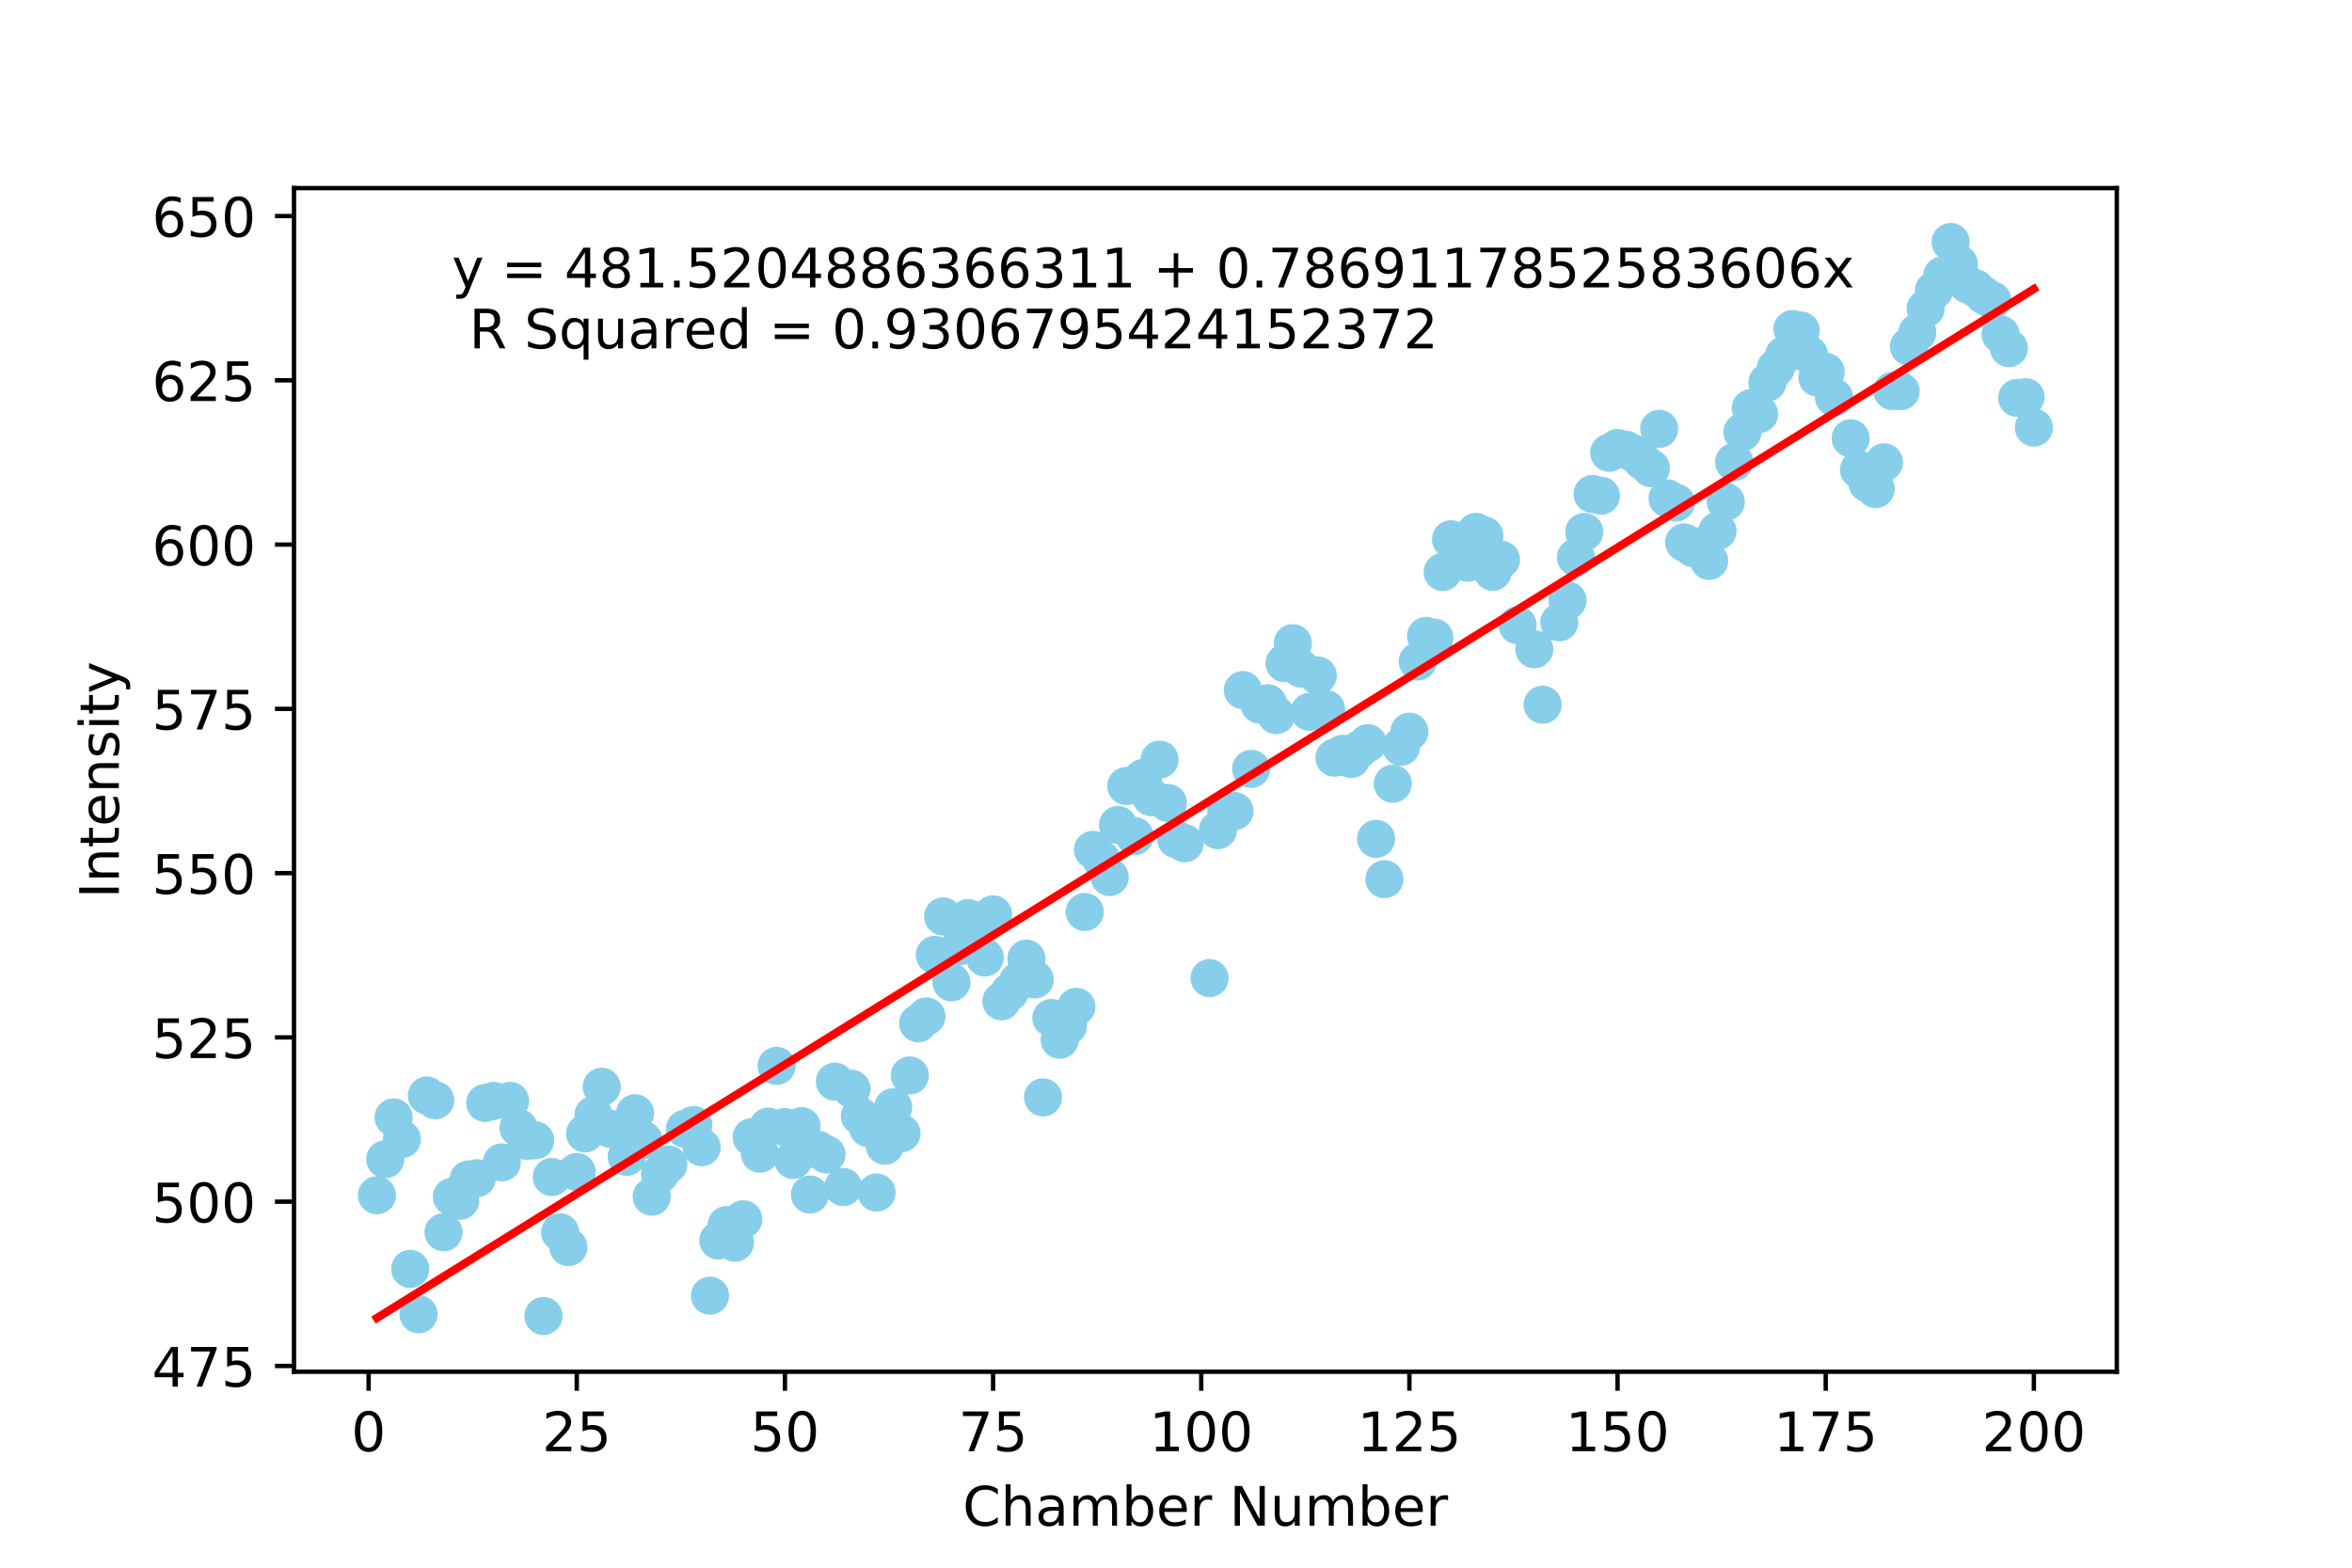 <?xml version="1.0" encoding="utf-8" standalone="no"?>
<!DOCTYPE svg PUBLIC "-//W3C//DTD SVG 1.1//EN"
  "http://www.w3.org/Graphics/SVG/1.1/DTD/svg11.dtd">
<!-- Created with matplotlib (http://matplotlib.org/) -->
<svg height="288pt" version="1.1" viewBox="0 0 432 288" width="432pt" xmlns="http://www.w3.org/2000/svg" xmlns:xlink="http://www.w3.org/1999/xlink">
 <defs>
  <style type="text/css">
*{stroke-linecap:butt;stroke-linejoin:round;}
  </style>
 </defs>
 <g id="figure_1">
  <g id="patch_1">
   <path d="M 0 288 
L 432 288 
L 432 0 
L 0 0 
z
" style="fill:#ffffff;"/>
  </g>
  <g id="axes_1">
   <g id="patch_2">
    <path d="M 54 252 
L 388.8 252 
L 388.8 34.56 
L 54 34.56 
z
" style="fill:#ffffff;"/>
   </g>
   <g id="PathCollection_1">
    <defs>
     <path d="M 0 3 
C 0.796 3 1.559 2.684 2.121 2.121 
C 2.684 1.559 3 0.796 3 0 
C 3 -0.796 2.684 -1.559 2.121 -2.121 
C 1.559 -2.684 0.796 -3 0 -3 
C -0.796 -3 -1.559 -2.684 -2.121 -2.121 
C -2.684 -1.559 -3 -0.796 -3 0 
C -3 0.796 -2.684 1.559 -2.121 2.121 
C -1.559 2.684 -0.796 3 0 3 
z
" id="mcd69a110d3" style="stroke:#87ceeb;"/>
    </defs>
    <g clip-path="url(#p483c1e2513)">
     <use style="fill:#87ceeb;stroke:#87ceeb;" x="69.232" xlink:href="#mcd69a110d3" y="219.582"/>
     <use style="fill:#87ceeb;stroke:#87ceeb;" x="70.761" xlink:href="#mcd69a110d3" y="212.965"/>
     <use style="fill:#87ceeb;stroke:#87ceeb;" x="72.291" xlink:href="#mcd69a110d3" y="205.29"/>
     <use style="fill:#87ceeb;stroke:#87ceeb;" x="73.82" xlink:href="#mcd69a110d3" y="209.269"/>
     <use style="fill:#87ceeb;stroke:#87ceeb;" x="75.349" xlink:href="#mcd69a110d3" y="233.114"/>
     <use style="fill:#87ceeb;stroke:#87ceeb;" x="76.879" xlink:href="#mcd69a110d3" y="241.444"/>
     <use style="fill:#87ceeb;stroke:#87ceeb;" x="78.408" xlink:href="#mcd69a110d3" y="201.252"/>
     <use style="fill:#87ceeb;stroke:#87ceeb;" x="79.937" xlink:href="#mcd69a110d3" y="202.131"/>
     <use style="fill:#87ceeb;stroke:#87ceeb;" x="81.467" xlink:href="#mcd69a110d3" y="226.378"/>
     <use style="fill:#87ceeb;stroke:#87ceeb;" x="82.996" xlink:href="#mcd69a110d3" y="219.865"/>
     <use style="fill:#87ceeb;stroke:#87ceeb;" x="84.525" xlink:href="#mcd69a110d3" y="220.58"/>
     <use style="fill:#87ceeb;stroke:#87ceeb;" x="86.054" xlink:href="#mcd69a110d3" y="216.691"/>
     <use style="fill:#87ceeb;stroke:#87ceeb;" x="87.584" xlink:href="#mcd69a110d3" y="216.452"/>
     <use style="fill:#87ceeb;stroke:#87ceeb;" x="89.113" xlink:href="#mcd69a110d3" y="202.623"/>
     <use style="fill:#87ceeb;stroke:#87ceeb;" x="90.642" xlink:href="#mcd69a110d3" y="202.25"/>
     <use style="fill:#87ceeb;stroke:#87ceeb;" x="92.172" xlink:href="#mcd69a110d3" y="213.546"/>
     <use style="fill:#87ceeb;stroke:#87ceeb;" x="93.701" xlink:href="#mcd69a110d3" y="202.25"/>
     <use style="fill:#87ceeb;stroke:#87ceeb;" x="95.23" xlink:href="#mcd69a110d3" y="207.183"/>
     <use style="fill:#87ceeb;stroke:#87ceeb;" x="96.76" xlink:href="#mcd69a110d3" y="209.597"/>
     <use style="fill:#87ceeb;stroke:#87ceeb;" x="98.289" xlink:href="#mcd69a110d3" y="209.493"/>
     <use style="fill:#87ceeb;stroke:#87ceeb;" x="99.818" xlink:href="#mcd69a110d3" y="241.757"/>
     <use style="fill:#87ceeb;stroke:#87ceeb;" x="101.348" xlink:href="#mcd69a110d3" y="216.229"/>
     <use style="fill:#87ceeb;stroke:#87ceeb;" x="102.877" xlink:href="#mcd69a110d3" y="226.393"/>
     <use style="fill:#87ceeb;stroke:#87ceeb;" x="104.406" xlink:href="#mcd69a110d3" y="229.105"/>
     <use style="fill:#87ceeb;stroke:#87ceeb;" x="105.936" xlink:href="#mcd69a110d3" y="215.305"/>
     <use style="fill:#87ceeb;stroke:#87ceeb;" x="107.465" xlink:href="#mcd69a110d3" y="208.226"/>
     <use style="fill:#87ceeb;stroke:#87ceeb;" x="108.994" xlink:href="#mcd69a110d3" y="204.843"/>
     <use style="fill:#87ceeb;stroke:#87ceeb;" x="110.524" xlink:href="#mcd69a110d3" y="199.657"/>
     <use style="fill:#87ceeb;stroke:#87ceeb;" x="112.053" xlink:href="#mcd69a110d3" y="207.362"/>
     <use style="fill:#87ceeb;stroke:#87ceeb;" x="113.582" xlink:href="#mcd69a110d3" y="207.466"/>
     <use style="fill:#87ceeb;stroke:#87ceeb;" x="115.112" xlink:href="#mcd69a110d3" y="212.518"/>
     <use style="fill:#87ceeb;stroke:#87ceeb;" x="116.641" xlink:href="#mcd69a110d3" y="204.515"/>
     <use style="fill:#87ceeb;stroke:#87ceeb;" x="118.17" xlink:href="#mcd69a110d3" y="209.433"/>
     <use style="fill:#87ceeb;stroke:#87ceeb;" x="119.7" xlink:href="#mcd69a110d3" y="219.835"/>
     <use style="fill:#87ceeb;stroke:#87ceeb;" x="121.229" xlink:href="#mcd69a110d3" y="215.648"/>
     <use style="fill:#87ceeb;stroke:#87ceeb;" x="122.758" xlink:href="#mcd69a110d3" y="213.934"/>
     <use style="fill:#87ceeb;stroke:#87ceeb;" x="125.817" xlink:href="#mcd69a110d3" y="207.362"/>
     <use style="fill:#87ceeb;stroke:#87ceeb;" x="127.346" xlink:href="#mcd69a110d3" y="206.676"/>
     <use style="fill:#87ceeb;stroke:#87ceeb;" x="128.876" xlink:href="#mcd69a110d3" y="210.76"/>
     <use style="fill:#87ceeb;stroke:#87ceeb;" x="130.405" xlink:href="#mcd69a110d3" y="238.032"/>
     <use style="fill:#87ceeb;stroke:#87ceeb;" x="131.934" xlink:href="#mcd69a110d3" y="227.883"/>
     <use style="fill:#87ceeb;stroke:#87ceeb;" x="133.464" xlink:href="#mcd69a110d3" y="225.051"/>
     <use style="fill:#87ceeb;stroke:#87ceeb;" x="134.993" xlink:href="#mcd69a110d3" y="228.3"/>
     <use style="fill:#87ceeb;stroke:#87ceeb;" x="136.522" xlink:href="#mcd69a110d3" y="223.993"/>
     <use style="fill:#87ceeb;stroke:#87ceeb;" x="138.052" xlink:href="#mcd69a110d3" y="208.912"/>
     <use style="fill:#87ceeb;stroke:#87ceeb;" x="139.581" xlink:href="#mcd69a110d3" y="211.952"/>
     <use style="fill:#87ceeb;stroke:#87ceeb;" x="141.11" xlink:href="#mcd69a110d3" y="206.974"/>
     <use style="fill:#87ceeb;stroke:#87ceeb;" x="142.64" xlink:href="#mcd69a110d3" y="195.812"/>
     <use style="fill:#87ceeb;stroke:#87ceeb;" x="144.169" xlink:href="#mcd69a110d3" y="207.049"/>
     <use style="fill:#87ceeb;stroke:#87ceeb;" x="145.698" xlink:href="#mcd69a110d3" y="213.114"/>
     <use style="fill:#87ceeb;stroke:#87ceeb;" x="147.228" xlink:href="#mcd69a110d3" y="206.885"/>
     <use style="fill:#87ceeb;stroke:#87ceeb;" x="148.757" xlink:href="#mcd69a110d3" y="219.448"/>
     <use style="fill:#87ceeb;stroke:#87ceeb;" x="150.286" xlink:href="#mcd69a110d3" y="211.236"/>
     <use style="fill:#87ceeb;stroke:#87ceeb;" x="151.816" xlink:href="#mcd69a110d3" y="212.086"/>
     <use style="fill:#87ceeb;stroke:#87ceeb;" x="153.345" xlink:href="#mcd69a110d3" y="198.703"/>
     <use style="fill:#87ceeb;stroke:#87ceeb;" x="154.874" xlink:href="#mcd69a110d3" y="218.077"/>
     <use style="fill:#87ceeb;stroke:#87ceeb;" x="156.404" xlink:href="#mcd69a110d3" y="200.03"/>
     <use style="fill:#87ceeb;stroke:#87ceeb;" x="157.933" xlink:href="#mcd69a110d3" y="205.022"/>
     <use style="fill:#87ceeb;stroke:#87ceeb;" x="159.462" xlink:href="#mcd69a110d3" y="207.243"/>
     <use style="fill:#87ceeb;stroke:#87ceeb;" x="160.992" xlink:href="#mcd69a110d3" y="219.075"/>
     <use style="fill:#87ceeb;stroke:#87ceeb;" x="162.521" xlink:href="#mcd69a110d3" y="210.491"/>
     <use style="fill:#87ceeb;stroke:#87ceeb;" x="164.05" xlink:href="#mcd69a110d3" y="203.413"/>
     <use style="fill:#87ceeb;stroke:#87ceeb;" x="165.58" xlink:href="#mcd69a110d3" y="208.196"/>
     <use style="fill:#87ceeb;stroke:#87ceeb;" x="167.109" xlink:href="#mcd69a110d3" y="197.571"/>
     <use style="fill:#87ceeb;stroke:#87ceeb;" x="168.638" xlink:href="#mcd69a110d3" y="187.988"/>
     <use style="fill:#87ceeb;stroke:#87ceeb;" x="170.168" xlink:href="#mcd69a110d3" y="186.722"/>
     <use style="fill:#87ceeb;stroke:#87ceeb;" x="171.697" xlink:href="#mcd69a110d3" y="175.425"/>
     <use style="fill:#87ceeb;stroke:#87ceeb;" x="173.226" xlink:href="#mcd69a110d3" y="168.361"/>
     <use style="fill:#87ceeb;stroke:#87ceeb;" x="174.756" xlink:href="#mcd69a110d3" y="180.462"/>
     <use style="fill:#87ceeb;stroke:#87ceeb;" x="176.285" xlink:href="#mcd69a110d3" y="173.846"/>
     <use style="fill:#87ceeb;stroke:#87ceeb;" x="177.814" xlink:href="#mcd69a110d3" y="168.659"/>
     <use style="fill:#87ceeb;stroke:#87ceeb;" x="179.343" xlink:href="#mcd69a110d3" y="169.092"/>
     <use style="fill:#87ceeb;stroke:#87ceeb;" x="180.873" xlink:href="#mcd69a110d3" y="175.902"/>
     <use style="fill:#87ceeb;stroke:#87ceeb;" x="182.402" xlink:href="#mcd69a110d3" y="167.974"/>
     <use style="fill:#87ceeb;stroke:#87ceeb;" x="183.931" xlink:href="#mcd69a110d3" y="183.95"/>
     <use style="fill:#87ceeb;stroke:#87ceeb;" x="185.461" xlink:href="#mcd69a110d3" y="182.251"/>
     <use style="fill:#87ceeb;stroke:#87ceeb;" x="186.99" xlink:href="#mcd69a110d3" y="180.284"/>
     <use style="fill:#87ceeb;stroke:#87ceeb;" x="188.519" xlink:href="#mcd69a110d3" y="176.126"/>
     <use style="fill:#87ceeb;stroke:#87ceeb;" x="190.049" xlink:href="#mcd69a110d3" y="179.941"/>
     <use style="fill:#87ceeb;stroke:#87ceeb;" x="191.578" xlink:href="#mcd69a110d3" y="201.594"/>
     <use style="fill:#87ceeb;stroke:#87ceeb;" x="193.107" xlink:href="#mcd69a110d3" y="187.02"/>
     <use style="fill:#87ceeb;stroke:#87ceeb;" x="194.637" xlink:href="#mcd69a110d3" y="191.013"/>
     <use style="fill:#87ceeb;stroke:#87ceeb;" x="196.166" xlink:href="#mcd69a110d3" y="188.42"/>
     <use style="fill:#87ceeb;stroke:#87ceeb;" x="197.695" xlink:href="#mcd69a110d3" y="184.963"/>
     <use style="fill:#87ceeb;stroke:#87ceeb;" x="199.225" xlink:href="#mcd69a110d3" y="167.542"/>
     <use style="fill:#87ceeb;stroke:#87ceeb;" x="200.754" xlink:href="#mcd69a110d3" y="156.126"/>
     <use style="fill:#87ceeb;stroke:#87ceeb;" x="202.283" xlink:href="#mcd69a110d3" y="157.915"/>
     <use style="fill:#87ceeb;stroke:#87ceeb;" x="203.813" xlink:href="#mcd69a110d3" y="161.119"/>
     <use style="fill:#87ceeb;stroke:#87ceeb;" x="205.342" xlink:href="#mcd69a110d3" y="151.566"/>
     <use style="fill:#87ceeb;stroke:#87ceeb;" x="206.871" xlink:href="#mcd69a110d3" y="144.398"/>
     <use style="fill:#87ceeb;stroke:#87ceeb;" x="208.401" xlink:href="#mcd69a110d3" y="153.608"/>
     <use style="fill:#87ceeb;stroke:#87ceeb;" x="209.93" xlink:href="#mcd69a110d3" y="142.937"/>
     <use style="fill:#87ceeb;stroke:#87ceeb;" x="211.459" xlink:href="#mcd69a110d3" y="146.454"/>
     <use style="fill:#87ceeb;stroke:#87ceeb;" x="212.989" xlink:href="#mcd69a110d3" y="139.554"/>
     <use style="fill:#87ceeb;stroke:#87ceeb;" x="214.518" xlink:href="#mcd69a110d3" y="147.512"/>
     <use style="fill:#87ceeb;stroke:#87ceeb;" x="216.047" xlink:href="#mcd69a110d3" y="154.182"/>
     <use style="fill:#87ceeb;stroke:#87ceeb;" x="217.577" xlink:href="#mcd69a110d3" y="154.919"/>
     <use style="fill:#87ceeb;stroke:#87ceeb;" x="222.165" xlink:href="#mcd69a110d3" y="179.687"/>
     <use style="fill:#87ceeb;stroke:#87ceeb;" x="223.694" xlink:href="#mcd69a110d3" y="152.505"/>
     <use style="fill:#87ceeb;stroke:#87ceeb;" x="225.223" xlink:href="#mcd69a110d3" y="149.121"/>
     <use style="fill:#87ceeb;stroke:#87ceeb;" x="226.753" xlink:href="#mcd69a110d3" y="149.003"/>
     <use style="fill:#87ceeb;stroke:#87ceeb;" x="228.282" xlink:href="#mcd69a110d3" y="126.768"/>
     <use style="fill:#87ceeb;stroke:#87ceeb;" x="229.811" xlink:href="#mcd69a110d3" y="141.253"/>
     <use style="fill:#87ceeb;stroke:#87ceeb;" x="231.341" xlink:href="#mcd69a110d3" y="129.436"/>
     <use style="fill:#87ceeb;stroke:#87ceeb;" x="232.87" xlink:href="#mcd69a110d3" y="129.197"/>
     <use style="fill:#87ceeb;stroke:#87ceeb;" x="234.399" xlink:href="#mcd69a110d3" y="131.373"/>
     <use style="fill:#87ceeb;stroke:#87ceeb;" x="235.929" xlink:href="#mcd69a110d3" y="121.835"/>
     <use style="fill:#87ceeb;stroke:#87ceeb;" x="237.458" xlink:href="#mcd69a110d3" y="118.154"/>
     <use style="fill:#87ceeb;stroke:#87ceeb;" x="238.987" xlink:href="#mcd69a110d3" y="122.849"/>
     <use style="fill:#87ceeb;stroke:#87ceeb;" x="240.517" xlink:href="#mcd69a110d3" y="130.777"/>
     <use style="fill:#87ceeb;stroke:#87ceeb;" x="242.046" xlink:href="#mcd69a110d3" y="124.1"/>
     <use style="fill:#87ceeb;stroke:#87ceeb;" x="243.575" xlink:href="#mcd69a110d3" y="130.285"/>
     <use style="fill:#87ceeb;stroke:#87ceeb;" x="245.105" xlink:href="#mcd69a110d3" y="139.197"/>
     <use style="fill:#87ceeb;stroke:#87ceeb;" x="246.634" xlink:href="#mcd69a110d3" y="138.481"/>
     <use style="fill:#87ceeb;stroke:#87ceeb;" x="248.163" xlink:href="#mcd69a110d3" y="139.45"/>
     <use style="fill:#87ceeb;stroke:#87ceeb;" x="249.693" xlink:href="#mcd69a110d3" y="137.662"/>
     <use style="fill:#87ceeb;stroke:#87ceeb;" x="251.222" xlink:href="#mcd69a110d3" y="136.529"/>
     <use style="fill:#87ceeb;stroke:#87ceeb;" x="252.751" xlink:href="#mcd69a110d3" y="154.099"/>
     <use style="fill:#87ceeb;stroke:#87ceeb;" x="254.281" xlink:href="#mcd69a110d3" y="161.513"/>
     <use style="fill:#87ceeb;stroke:#87ceeb;" x="255.81" xlink:href="#mcd69a110d3" y="143.981"/>
     <use style="fill:#87ceeb;stroke:#87ceeb;" x="257.339" xlink:href="#mcd69a110d3" y="137.17"/>
     <use style="fill:#87ceeb;stroke:#87ceeb;" x="258.869" xlink:href="#mcd69a110d3" y="134.413"/>
     <use style="fill:#87ceeb;stroke:#87ceeb;" x="260.398" xlink:href="#mcd69a110d3" y="121.522"/>
     <use style="fill:#87ceeb;stroke:#87ceeb;" x="261.927" xlink:href="#mcd69a110d3" y="116.843"/>
     <use style="fill:#87ceeb;stroke:#87ceeb;" x="263.457" xlink:href="#mcd69a110d3" y="117.156"/>
     <use style="fill:#87ceeb;stroke:#87ceeb;" x="264.986" xlink:href="#mcd69a110d3" y="105.084"/>
     <use style="fill:#87ceeb;stroke:#87ceeb;" x="266.515" xlink:href="#mcd69a110d3" y="99.064"/>
     <use style="fill:#87ceeb;stroke:#87ceeb;" x="268.044" xlink:href="#mcd69a110d3" y="100.241"/>
     <use style="fill:#87ceeb;stroke:#87ceeb;" x="269.574" xlink:href="#mcd69a110d3" y="103.371"/>
     <use style="fill:#87ceeb;stroke:#87ceeb;" x="271.103" xlink:href="#mcd69a110d3" y="97.708"/>
     <use style="fill:#87ceeb;stroke:#87ceeb;" x="272.632" xlink:href="#mcd69a110d3" y="98.378"/>
     <use style="fill:#87ceeb;stroke:#87ceeb;" x="274.162" xlink:href="#mcd69a110d3" y="105.055"/>
     <use style="fill:#87ceeb;stroke:#87ceeb;" x="275.691" xlink:href="#mcd69a110d3" y="102.804"/>
     <use style="fill:#87ceeb;stroke:#87ceeb;" x="278.75" xlink:href="#mcd69a110d3" y="114.846"/>
     <use style="fill:#87ceeb;stroke:#87ceeb;" x="281.808" xlink:href="#mcd69a110d3" y="119.272"/>
     <use style="fill:#87ceeb;stroke:#87ceeb;" x="283.338" xlink:href="#mcd69a110d3" y="129.465"/>
     <use style="fill:#87ceeb;stroke:#87ceeb;" x="286.396" xlink:href="#mcd69a110d3" y="114.324"/>
     <use style="fill:#87ceeb;stroke:#87ceeb;" x="287.926" xlink:href="#mcd69a110d3" y="110.3"/>
     <use style="fill:#87ceeb;stroke:#87ceeb;" x="289.455" xlink:href="#mcd69a110d3" y="102.387"/>
     <use style="fill:#87ceeb;stroke:#87ceeb;" x="290.984" xlink:href="#mcd69a110d3" y="97.723"/>
     <use style="fill:#87ceeb;stroke:#87ceeb;" x="292.514" xlink:href="#mcd69a110d3" y="90.748"/>
     <use style="fill:#87ceeb;stroke:#87ceeb;" x="294.043" xlink:href="#mcd69a110d3" y="91.061"/>
     <use style="fill:#87ceeb;stroke:#87ceeb;" x="295.572" xlink:href="#mcd69a110d3" y="83.178"/>
     <use style="fill:#87ceeb;stroke:#87ceeb;" x="297.102" xlink:href="#mcd69a110d3" y="82.298"/>
     <use style="fill:#87ceeb;stroke:#87ceeb;" x="298.631" xlink:href="#mcd69a110d3" y="82.611"/>
     <use style="fill:#87ceeb;stroke:#87ceeb;" x="300.16" xlink:href="#mcd69a110d3" y="83.371"/>
     <use style="fill:#87ceeb;stroke:#87ceeb;" x="301.69" xlink:href="#mcd69a110d3" y="84.712"/>
     <use style="fill:#87ceeb;stroke:#87ceeb;" x="303.219" xlink:href="#mcd69a110d3" y="85.994"/>
     <use style="fill:#87ceeb;stroke:#87ceeb;" x="304.748" xlink:href="#mcd69a110d3" y="78.781"/>
     <use style="fill:#87ceeb;stroke:#87ceeb;" x="306.278" xlink:href="#mcd69a110d3" y="91.553"/>
     <use style="fill:#87ceeb;stroke:#87ceeb;" x="307.807" xlink:href="#mcd69a110d3" y="92.313"/>
     <use style="fill:#87ceeb;stroke:#87ceeb;" x="309.336" xlink:href="#mcd69a110d3" y="99.645"/>
     <use style="fill:#87ceeb;stroke:#87ceeb;" x="310.866" xlink:href="#mcd69a110d3" y="100.643"/>
     <use style="fill:#87ceeb;stroke:#87ceeb;" x="312.395" xlink:href="#mcd69a110d3" y="100.316"/>
     <use style="fill:#87ceeb;stroke:#87ceeb;" x="313.924" xlink:href="#mcd69a110d3" y="103.043"/>
     <use style="fill:#87ceeb;stroke:#87ceeb;" x="315.454" xlink:href="#mcd69a110d3" y="97.559"/>
     <use style="fill:#87ceeb;stroke:#87ceeb;" x="316.983" xlink:href="#mcd69a110d3" y="92.194"/>
     <use style="fill:#87ceeb;stroke:#87ceeb;" x="318.512" xlink:href="#mcd69a110d3" y="84.876"/>
     <use style="fill:#87ceeb;stroke:#87ceeb;" x="320.042" xlink:href="#mcd69a110d3" y="79.377"/>
     <use style="fill:#87ceeb;stroke:#87ceeb;" x="321.571" xlink:href="#mcd69a110d3" y="74.996"/>
     <use style="fill:#87ceeb;stroke:#87ceeb;" x="323.1" xlink:href="#mcd69a110d3" y="76.069"/>
     <use style="fill:#87ceeb;stroke:#87ceeb;" x="324.63" xlink:href="#mcd69a110d3" y="70.257"/>
     <use style="fill:#87ceeb;stroke:#87ceeb;" x="326.159" xlink:href="#mcd69a110d3" y="67.619"/>
     <use style="fill:#87ceeb;stroke:#87ceeb;" x="327.688" xlink:href="#mcd69a110d3" y="65.25"/>
     <use style="fill:#87ceeb;stroke:#87ceeb;" x="329.218" xlink:href="#mcd69a110d3" y="60.451"/>
     <use style="fill:#87ceeb;stroke:#87ceeb;" x="330.747" xlink:href="#mcd69a110d3" y="60.719"/>
     <use style="fill:#87ceeb;stroke:#87ceeb;" x="332.276" xlink:href="#mcd69a110d3" y="65.16"/>
     <use style="fill:#87ceeb;stroke:#87ceeb;" x="333.806" xlink:href="#mcd69a110d3" y="69.363"/>
     <use style="fill:#87ceeb;stroke:#87ceeb;" x="335.335" xlink:href="#mcd69a110d3" y="68.305"/>
     <use style="fill:#87ceeb;stroke:#87ceeb;" x="336.864" xlink:href="#mcd69a110d3" y="73.014"/>
     <use style="fill:#87ceeb;stroke:#87ceeb;" x="339.923" xlink:href="#mcd69a110d3" y="80.525"/>
     <use style="fill:#87ceeb;stroke:#87ceeb;" x="341.452" xlink:href="#mcd69a110d3" y="86.292"/>
     <use style="fill:#87ceeb;stroke:#87ceeb;" x="342.982" xlink:href="#mcd69a110d3" y="88.736"/>
     <use style="fill:#87ceeb;stroke:#87ceeb;" x="344.511" xlink:href="#mcd69a110d3" y="89.854"/>
     <use style="fill:#87ceeb;stroke:#87ceeb;" x="346.04" xlink:href="#mcd69a110d3" y="84.936"/>
     <use style="fill:#87ceeb;stroke:#87ceeb;" x="347.57" xlink:href="#mcd69a110d3" y="71.822"/>
     <use style="fill:#87ceeb;stroke:#87ceeb;" x="349.099" xlink:href="#mcd69a110d3" y="71.866"/>
     <use style="fill:#87ceeb;stroke:#87ceeb;" x="350.628" xlink:href="#mcd69a110d3" y="63.655"/>
     <use style="fill:#87ceeb;stroke:#87ceeb;" x="352.158" xlink:href="#mcd69a110d3" y="61.107"/>
     <use style="fill:#87ceeb;stroke:#87ceeb;" x="353.687" xlink:href="#mcd69a110d3" y="56.695"/>
     <use style="fill:#87ceeb;stroke:#87ceeb;" x="355.216" xlink:href="#mcd69a110d3" y="53.357"/>
     <use style="fill:#87ceeb;stroke:#87ceeb;" x="356.746" xlink:href="#mcd69a110d3" y="50.615"/>
     <use style="fill:#87ceeb;stroke:#87ceeb;" x="358.275" xlink:href="#mcd69a110d3" y="44.46"/>
     <use style="fill:#87ceeb;stroke:#87ceeb;" x="359.804" xlink:href="#mcd69a110d3" y="48.514"/>
     <use style="fill:#87ceeb;stroke:#87ceeb;" x="361.333" xlink:href="#mcd69a110d3" y="52.195"/>
     <use style="fill:#87ceeb;stroke:#87ceeb;" x="362.863" xlink:href="#mcd69a110d3" y="52.985"/>
     <use style="fill:#87ceeb;stroke:#87ceeb;" x="364.392" xlink:href="#mcd69a110d3" y="54.251"/>
     <use style="fill:#87ceeb;stroke:#87ceeb;" x="365.921" xlink:href="#mcd69a110d3" y="55.175"/>
     <use style="fill:#87ceeb;stroke:#87ceeb;" x="367.451" xlink:href="#mcd69a110d3" y="61.42"/>
     <use style="fill:#87ceeb;stroke:#87ceeb;" x="368.98" xlink:href="#mcd69a110d3" y="63.953"/>
     <use style="fill:#87ceeb;stroke:#87ceeb;" x="370.509" xlink:href="#mcd69a110d3" y="73.103"/>
     <use style="fill:#87ceeb;stroke:#87ceeb;" x="372.039" xlink:href="#mcd69a110d3" y="72.969"/>
     <use style="fill:#87ceeb;stroke:#87ceeb;" x="373.568" xlink:href="#mcd69a110d3" y="78.543"/>
    </g>
   </g>
   <g id="matplotlib.axis_1">
    <g id="xtick_1">
     <g id="line2d_1">
      <defs>
       <path d="M 0 0 
L 0 3.5 
" id="m1286e71710" style="stroke:#000000;stroke-width:0.8;"/>
      </defs>
      <g>
       <use style="stroke:#000000;stroke-width:0.8;" x="67.703" xlink:href="#m1286e71710" y="252"/>
      </g>
     </g>
     <g id="text_1">
      <!-- 0 -->
      <defs>
       <path d="M 31.781 66.406 
Q 24.172 66.406 20.328 58.906 
Q 16.5 51.422 16.5 36.375 
Q 16.5 21.391 20.328 13.891 
Q 24.172 6.391 31.781 6.391 
Q 39.453 6.391 43.281 13.891 
Q 47.125 21.391 47.125 36.375 
Q 47.125 51.422 43.281 58.906 
Q 39.453 66.406 31.781 66.406 
z
M 31.781 74.219 
Q 44.047 74.219 50.516 64.516 
Q 56.984 54.828 56.984 36.375 
Q 56.984 17.969 50.516 8.266 
Q 44.047 -1.422 31.781 -1.422 
Q 19.531 -1.422 13.062 8.266 
Q 6.594 17.969 6.594 36.375 
Q 6.594 54.828 13.062 64.516 
Q 19.531 74.219 31.781 74.219 
z
" id="DejaVuSans-30"/>
      </defs>
      <g transform="translate(64.521 266.598)scale(0.1 -0.1)">
       <use xlink:href="#DejaVuSans-30"/>
      </g>
     </g>
    </g>
    <g id="xtick_2">
     <g id="line2d_2">
      <g>
       <use style="stroke:#000000;stroke-width:0.8;" x="105.936" xlink:href="#m1286e71710" y="252"/>
      </g>
     </g>
     <g id="text_2">
      <!-- 25 -->
      <defs>
       <path d="M 19.188 8.297 
L 53.609 8.297 
L 53.609 0 
L 7.328 0 
L 7.328 8.297 
Q 12.938 14.109 22.625 23.891 
Q 32.328 33.688 34.812 36.531 
Q 39.547 41.844 41.422 45.531 
Q 43.312 49.219 43.312 52.781 
Q 43.312 58.594 39.234 62.25 
Q 35.156 65.922 28.609 65.922 
Q 23.969 65.922 18.812 64.312 
Q 13.672 62.703 7.812 59.422 
L 7.812 69.391 
Q 13.766 71.781 18.938 73 
Q 24.125 74.219 28.422 74.219 
Q 39.75 74.219 46.484 68.547 
Q 53.219 62.891 53.219 53.422 
Q 53.219 48.922 51.531 44.891 
Q 49.859 40.875 45.406 35.406 
Q 44.188 33.984 37.641 27.219 
Q 31.109 20.453 19.188 8.297 
z
" id="DejaVuSans-32"/>
       <path d="M 10.797 72.906 
L 49.516 72.906 
L 49.516 64.594 
L 19.828 64.594 
L 19.828 46.734 
Q 21.969 47.469 24.109 47.828 
Q 26.266 48.188 28.422 48.188 
Q 40.625 48.188 47.75 41.5 
Q 54.891 34.812 54.891 23.391 
Q 54.891 11.625 47.562 5.094 
Q 40.234 -1.422 26.906 -1.422 
Q 22.312 -1.422 17.547 -0.641 
Q 12.797 0.141 7.719 1.703 
L 7.719 11.625 
Q 12.109 9.234 16.797 8.062 
Q 21.484 6.891 26.703 6.891 
Q 35.156 6.891 40.078 11.328 
Q 45.016 15.766 45.016 23.391 
Q 45.016 31 40.078 35.438 
Q 35.156 39.891 26.703 39.891 
Q 22.75 39.891 18.812 39.016 
Q 14.891 38.141 10.797 36.281 
z
" id="DejaVuSans-35"/>
      </defs>
      <g transform="translate(99.573 266.598)scale(0.1 -0.1)">
       <use xlink:href="#DejaVuSans-32"/>
       <use x="63.623" xlink:href="#DejaVuSans-35"/>
      </g>
     </g>
    </g>
    <g id="xtick_3">
     <g id="line2d_3">
      <g>
       <use style="stroke:#000000;stroke-width:0.8;" x="144.169" xlink:href="#m1286e71710" y="252"/>
      </g>
     </g>
     <g id="text_3">
      <!-- 50 -->
      <g transform="translate(137.806 266.598)scale(0.1 -0.1)">
       <use xlink:href="#DejaVuSans-35"/>
       <use x="63.623" xlink:href="#DejaVuSans-30"/>
      </g>
     </g>
    </g>
    <g id="xtick_4">
     <g id="line2d_4">
      <g>
       <use style="stroke:#000000;stroke-width:0.8;" x="182.402" xlink:href="#m1286e71710" y="252"/>
      </g>
     </g>
     <g id="text_4">
      <!-- 75 -->
      <defs>
       <path d="M 8.203 72.906 
L 55.078 72.906 
L 55.078 68.703 
L 28.609 0 
L 18.312 0 
L 43.219 64.594 
L 8.203 64.594 
z
" id="DejaVuSans-37"/>
      </defs>
      <g transform="translate(176.04 266.598)scale(0.1 -0.1)">
       <use xlink:href="#DejaVuSans-37"/>
       <use x="63.623" xlink:href="#DejaVuSans-35"/>
      </g>
     </g>
    </g>
    <g id="xtick_5">
     <g id="line2d_5">
      <g>
       <use style="stroke:#000000;stroke-width:0.8;" x="220.635" xlink:href="#m1286e71710" y="252"/>
      </g>
     </g>
     <g id="text_5">
      <!-- 100 -->
      <defs>
       <path d="M 12.406 8.297 
L 28.516 8.297 
L 28.516 63.922 
L 10.984 60.406 
L 10.984 69.391 
L 28.422 72.906 
L 38.281 72.906 
L 38.281 8.297 
L 54.391 8.297 
L 54.391 0 
L 12.406 0 
z
" id="DejaVuSans-31"/>
      </defs>
      <g transform="translate(211.092 266.598)scale(0.1 -0.1)">
       <use xlink:href="#DejaVuSans-31"/>
       <use x="63.623" xlink:href="#DejaVuSans-30"/>
       <use x="127.246" xlink:href="#DejaVuSans-30"/>
      </g>
     </g>
    </g>
    <g id="xtick_6">
     <g id="line2d_6">
      <g>
       <use style="stroke:#000000;stroke-width:0.8;" x="258.869" xlink:href="#m1286e71710" y="252"/>
      </g>
     </g>
     <g id="text_6">
      <!-- 125 -->
      <g transform="translate(249.325 266.598)scale(0.1 -0.1)">
       <use xlink:href="#DejaVuSans-31"/>
       <use x="63.623" xlink:href="#DejaVuSans-32"/>
       <use x="127.246" xlink:href="#DejaVuSans-35"/>
      </g>
     </g>
    </g>
    <g id="xtick_7">
     <g id="line2d_7">
      <g>
       <use style="stroke:#000000;stroke-width:0.8;" x="297.102" xlink:href="#m1286e71710" y="252"/>
      </g>
     </g>
     <g id="text_7">
      <!-- 150 -->
      <g transform="translate(287.558 266.598)scale(0.1 -0.1)">
       <use xlink:href="#DejaVuSans-31"/>
       <use x="63.623" xlink:href="#DejaVuSans-35"/>
       <use x="127.246" xlink:href="#DejaVuSans-30"/>
      </g>
     </g>
    </g>
    <g id="xtick_8">
     <g id="line2d_8">
      <g>
       <use style="stroke:#000000;stroke-width:0.8;" x="335.335" xlink:href="#m1286e71710" y="252"/>
      </g>
     </g>
     <g id="text_8">
      <!-- 175 -->
      <g transform="translate(325.791 266.598)scale(0.1 -0.1)">
       <use xlink:href="#DejaVuSans-31"/>
       <use x="63.623" xlink:href="#DejaVuSans-37"/>
       <use x="127.246" xlink:href="#DejaVuSans-35"/>
      </g>
     </g>
    </g>
    <g id="xtick_9">
     <g id="line2d_9">
      <g>
       <use style="stroke:#000000;stroke-width:0.8;" x="373.568" xlink:href="#m1286e71710" y="252"/>
      </g>
     </g>
     <g id="text_9">
      <!-- 200 -->
      <g transform="translate(364.024 266.598)scale(0.1 -0.1)">
       <use xlink:href="#DejaVuSans-32"/>
       <use x="63.623" xlink:href="#DejaVuSans-30"/>
       <use x="127.246" xlink:href="#DejaVuSans-30"/>
      </g>
     </g>
    </g>
    <g id="text_10">
     <!-- Chamber Number -->
     <defs>
      <path d="M 64.406 67.281 
L 64.406 56.891 
Q 59.422 61.531 53.781 63.812 
Q 48.141 66.109 41.797 66.109 
Q 29.297 66.109 22.656 58.469 
Q 16.016 50.828 16.016 36.375 
Q 16.016 21.969 22.656 14.328 
Q 29.297 6.688 41.797 6.688 
Q 48.141 6.688 53.781 8.984 
Q 59.422 11.281 64.406 15.922 
L 64.406 5.609 
Q 59.234 2.094 53.438 0.328 
Q 47.656 -1.422 41.219 -1.422 
Q 24.656 -1.422 15.125 8.703 
Q 5.609 18.844 5.609 36.375 
Q 5.609 53.953 15.125 64.078 
Q 24.656 74.219 41.219 74.219 
Q 47.75 74.219 53.531 72.484 
Q 59.328 70.75 64.406 67.281 
z
" id="DejaVuSans-43"/>
      <path d="M 54.891 33.016 
L 54.891 0 
L 45.906 0 
L 45.906 32.719 
Q 45.906 40.484 42.875 44.328 
Q 39.844 48.188 33.797 48.188 
Q 26.516 48.188 22.312 43.547 
Q 18.109 38.922 18.109 30.906 
L 18.109 0 
L 9.078 0 
L 9.078 75.984 
L 18.109 75.984 
L 18.109 46.188 
Q 21.344 51.125 25.703 53.562 
Q 30.078 56 35.797 56 
Q 45.219 56 50.047 50.172 
Q 54.891 44.344 54.891 33.016 
z
" id="DejaVuSans-68"/>
      <path d="M 34.281 27.484 
Q 23.391 27.484 19.188 25 
Q 14.984 22.516 14.984 16.5 
Q 14.984 11.719 18.141 8.906 
Q 21.297 6.109 26.703 6.109 
Q 34.188 6.109 38.703 11.406 
Q 43.219 16.703 43.219 25.484 
L 43.219 27.484 
z
M 52.203 31.203 
L 52.203 0 
L 43.219 0 
L 43.219 8.297 
Q 40.141 3.328 35.547 0.953 
Q 30.953 -1.422 24.312 -1.422 
Q 15.922 -1.422 10.953 3.297 
Q 6 8.016 6 15.922 
Q 6 25.141 12.172 29.828 
Q 18.359 34.516 30.609 34.516 
L 43.219 34.516 
L 43.219 35.406 
Q 43.219 41.609 39.141 45 
Q 35.062 48.391 27.688 48.391 
Q 23 48.391 18.547 47.266 
Q 14.109 46.141 10.016 43.891 
L 10.016 52.203 
Q 14.938 54.109 19.578 55.047 
Q 24.219 56 28.609 56 
Q 40.484 56 46.344 49.844 
Q 52.203 43.703 52.203 31.203 
z
" id="DejaVuSans-61"/>
      <path d="M 52 44.188 
Q 55.375 50.25 60.062 53.125 
Q 64.75 56 71.094 56 
Q 79.641 56 84.281 50.016 
Q 88.922 44.047 88.922 33.016 
L 88.922 0 
L 79.891 0 
L 79.891 32.719 
Q 79.891 40.578 77.094 44.375 
Q 74.312 48.188 68.609 48.188 
Q 61.625 48.188 57.562 43.547 
Q 53.516 38.922 53.516 30.906 
L 53.516 0 
L 44.484 0 
L 44.484 32.719 
Q 44.484 40.625 41.703 44.406 
Q 38.922 48.188 33.109 48.188 
Q 26.219 48.188 22.156 43.531 
Q 18.109 38.875 18.109 30.906 
L 18.109 0 
L 9.078 0 
L 9.078 54.688 
L 18.109 54.688 
L 18.109 46.188 
Q 21.188 51.219 25.484 53.609 
Q 29.781 56 35.688 56 
Q 41.656 56 45.828 52.969 
Q 50 49.953 52 44.188 
z
" id="DejaVuSans-6d"/>
      <path d="M 48.688 27.297 
Q 48.688 37.203 44.609 42.844 
Q 40.531 48.484 33.406 48.484 
Q 26.266 48.484 22.188 42.844 
Q 18.109 37.203 18.109 27.297 
Q 18.109 17.391 22.188 11.75 
Q 26.266 6.109 33.406 6.109 
Q 40.531 6.109 44.609 11.75 
Q 48.688 17.391 48.688 27.297 
z
M 18.109 46.391 
Q 20.953 51.266 25.266 53.625 
Q 29.594 56 35.594 56 
Q 45.562 56 51.781 48.094 
Q 58.016 40.188 58.016 27.297 
Q 58.016 14.406 51.781 6.484 
Q 45.562 -1.422 35.594 -1.422 
Q 29.594 -1.422 25.266 0.953 
Q 20.953 3.328 18.109 8.203 
L 18.109 0 
L 9.078 0 
L 9.078 75.984 
L 18.109 75.984 
z
" id="DejaVuSans-62"/>
      <path d="M 56.203 29.594 
L 56.203 25.203 
L 14.891 25.203 
Q 15.484 15.922 20.484 11.062 
Q 25.484 6.203 34.422 6.203 
Q 39.594 6.203 44.453 7.469 
Q 49.312 8.734 54.109 11.281 
L 54.109 2.781 
Q 49.266 0.734 44.188 -0.344 
Q 39.109 -1.422 33.891 -1.422 
Q 20.797 -1.422 13.156 6.188 
Q 5.516 13.812 5.516 26.812 
Q 5.516 40.234 12.766 48.109 
Q 20.016 56 32.328 56 
Q 43.359 56 49.781 48.891 
Q 56.203 41.797 56.203 29.594 
z
M 47.219 32.234 
Q 47.125 39.594 43.094 43.984 
Q 39.062 48.391 32.422 48.391 
Q 24.906 48.391 20.391 44.141 
Q 15.875 39.891 15.188 32.172 
z
" id="DejaVuSans-65"/>
      <path d="M 41.109 46.297 
Q 39.594 47.172 37.812 47.578 
Q 36.031 48 33.891 48 
Q 26.266 48 22.188 43.047 
Q 18.109 38.094 18.109 28.812 
L 18.109 0 
L 9.078 0 
L 9.078 54.688 
L 18.109 54.688 
L 18.109 46.188 
Q 20.953 51.172 25.484 53.578 
Q 30.031 56 36.531 56 
Q 37.453 56 38.578 55.875 
Q 39.703 55.766 41.062 55.516 
z
" id="DejaVuSans-72"/>
      <path id="DejaVuSans-20"/>
      <path d="M 9.812 72.906 
L 23.094 72.906 
L 55.422 11.922 
L 55.422 72.906 
L 64.984 72.906 
L 64.984 0 
L 51.703 0 
L 19.391 60.984 
L 19.391 0 
L 9.812 0 
z
" id="DejaVuSans-4e"/>
      <path d="M 8.5 21.578 
L 8.5 54.688 
L 17.484 54.688 
L 17.484 21.922 
Q 17.484 14.156 20.5 10.266 
Q 23.531 6.391 29.594 6.391 
Q 36.859 6.391 41.078 11.031 
Q 45.312 15.672 45.312 23.688 
L 45.312 54.688 
L 54.297 54.688 
L 54.297 0 
L 45.312 0 
L 45.312 8.406 
Q 42.047 3.422 37.719 1 
Q 33.406 -1.422 27.688 -1.422 
Q 18.266 -1.422 13.375 4.438 
Q 8.5 10.297 8.5 21.578 
z
M 31.109 56 
z
" id="DejaVuSans-75"/>
     </defs>
     <g transform="translate(176.824 280.277)scale(0.1 -0.1)">
      <use xlink:href="#DejaVuSans-43"/>
      <use x="69.824" xlink:href="#DejaVuSans-68"/>
      <use x="133.203" xlink:href="#DejaVuSans-61"/>
      <use x="194.482" xlink:href="#DejaVuSans-6d"/>
      <use x="291.895" xlink:href="#DejaVuSans-62"/>
      <use x="355.371" xlink:href="#DejaVuSans-65"/>
      <use x="416.895" xlink:href="#DejaVuSans-72"/>
      <use x="458.008" xlink:href="#DejaVuSans-20"/>
      <use x="489.795" xlink:href="#DejaVuSans-4e"/>
      <use x="564.6" xlink:href="#DejaVuSans-75"/>
      <use x="627.979" xlink:href="#DejaVuSans-6d"/>
      <use x="725.391" xlink:href="#DejaVuSans-62"/>
      <use x="788.867" xlink:href="#DejaVuSans-65"/>
      <use x="850.391" xlink:href="#DejaVuSans-72"/>
     </g>
    </g>
   </g>
   <g id="matplotlib.axis_2">
    <g id="ytick_1">
     <g id="line2d_10">
      <defs>
       <path d="M 0 0 
L -3.5 0 
" id="m4ca14f5750" style="stroke:#000000;stroke-width:0.8;"/>
      </defs>
      <g>
       <use style="stroke:#000000;stroke-width:0.8;" x="54" xlink:href="#m4ca14f5750" y="250.937"/>
      </g>
     </g>
     <g id="text_11">
      <!-- 475 -->
      <defs>
       <path d="M 37.797 64.312 
L 12.891 25.391 
L 37.797 25.391 
z
M 35.203 72.906 
L 47.609 72.906 
L 47.609 25.391 
L 58.016 25.391 
L 58.016 17.188 
L 47.609 17.188 
L 47.609 0 
L 37.797 0 
L 37.797 17.188 
L 4.891 17.188 
L 4.891 26.703 
z
" id="DejaVuSans-34"/>
      </defs>
      <g transform="translate(27.913 254.736)scale(0.1 -0.1)">
       <use xlink:href="#DejaVuSans-34"/>
       <use x="63.623" xlink:href="#DejaVuSans-37"/>
       <use x="127.246" xlink:href="#DejaVuSans-35"/>
      </g>
     </g>
    </g>
    <g id="ytick_2">
     <g id="line2d_11">
      <g>
       <use style="stroke:#000000;stroke-width:0.8;" x="54" xlink:href="#m4ca14f5750" y="220.759"/>
      </g>
     </g>
     <g id="text_12">
      <!-- 500 -->
      <g transform="translate(27.913 224.559)scale(0.1 -0.1)">
       <use xlink:href="#DejaVuSans-35"/>
       <use x="63.623" xlink:href="#DejaVuSans-30"/>
       <use x="127.246" xlink:href="#DejaVuSans-30"/>
      </g>
     </g>
    </g>
    <g id="ytick_3">
     <g id="line2d_12">
      <g>
       <use style="stroke:#000000;stroke-width:0.8;" x="54" xlink:href="#m4ca14f5750" y="190.581"/>
      </g>
     </g>
     <g id="text_13">
      <!-- 525 -->
      <g transform="translate(27.913 194.381)scale(0.1 -0.1)">
       <use xlink:href="#DejaVuSans-35"/>
       <use x="63.623" xlink:href="#DejaVuSans-32"/>
       <use x="127.246" xlink:href="#DejaVuSans-35"/>
      </g>
     </g>
    </g>
    <g id="ytick_4">
     <g id="line2d_13">
      <g>
       <use style="stroke:#000000;stroke-width:0.8;" x="54" xlink:href="#m4ca14f5750" y="160.403"/>
      </g>
     </g>
     <g id="text_14">
      <!-- 550 -->
      <g transform="translate(27.913 164.203)scale(0.1 -0.1)">
       <use xlink:href="#DejaVuSans-35"/>
       <use x="63.623" xlink:href="#DejaVuSans-35"/>
       <use x="127.246" xlink:href="#DejaVuSans-30"/>
      </g>
     </g>
    </g>
    <g id="ytick_5">
     <g id="line2d_14">
      <g>
       <use style="stroke:#000000;stroke-width:0.8;" x="54" xlink:href="#m4ca14f5750" y="130.225"/>
      </g>
     </g>
     <g id="text_15">
      <!-- 575 -->
      <g transform="translate(27.913 134.025)scale(0.1 -0.1)">
       <use xlink:href="#DejaVuSans-35"/>
       <use x="63.623" xlink:href="#DejaVuSans-37"/>
       <use x="127.246" xlink:href="#DejaVuSans-35"/>
      </g>
     </g>
    </g>
    <g id="ytick_6">
     <g id="line2d_15">
      <g>
       <use style="stroke:#000000;stroke-width:0.8;" x="54" xlink:href="#m4ca14f5750" y="100.047"/>
      </g>
     </g>
     <g id="text_16">
      <!-- 600 -->
      <defs>
       <path d="M 33.016 40.375 
Q 26.375 40.375 22.484 35.828 
Q 18.609 31.297 18.609 23.391 
Q 18.609 15.531 22.484 10.953 
Q 26.375 6.391 33.016 6.391 
Q 39.656 6.391 43.531 10.953 
Q 47.406 15.531 47.406 23.391 
Q 47.406 31.297 43.531 35.828 
Q 39.656 40.375 33.016 40.375 
z
M 52.594 71.297 
L 52.594 62.312 
Q 48.875 64.062 45.094 64.984 
Q 41.312 65.922 37.594 65.922 
Q 27.828 65.922 22.672 59.328 
Q 17.531 52.734 16.797 39.406 
Q 19.672 43.656 24.016 45.922 
Q 28.375 48.188 33.594 48.188 
Q 44.578 48.188 50.953 41.516 
Q 57.328 34.859 57.328 23.391 
Q 57.328 12.156 50.688 5.359 
Q 44.047 -1.422 33.016 -1.422 
Q 20.359 -1.422 13.672 8.266 
Q 6.984 17.969 6.984 36.375 
Q 6.984 53.656 15.188 63.938 
Q 23.391 74.219 37.203 74.219 
Q 40.922 74.219 44.703 73.484 
Q 48.484 72.75 52.594 71.297 
z
" id="DejaVuSans-36"/>
      </defs>
      <g transform="translate(27.913 103.847)scale(0.1 -0.1)">
       <use xlink:href="#DejaVuSans-36"/>
       <use x="63.623" xlink:href="#DejaVuSans-30"/>
       <use x="127.246" xlink:href="#DejaVuSans-30"/>
      </g>
     </g>
    </g>
    <g id="ytick_7">
     <g id="line2d_16">
      <g>
       <use style="stroke:#000000;stroke-width:0.8;" x="54" xlink:href="#m4ca14f5750" y="69.869"/>
      </g>
     </g>
     <g id="text_17">
      <!-- 625 -->
      <g transform="translate(27.913 73.669)scale(0.1 -0.1)">
       <use xlink:href="#DejaVuSans-36"/>
       <use x="63.623" xlink:href="#DejaVuSans-32"/>
       <use x="127.246" xlink:href="#DejaVuSans-35"/>
      </g>
     </g>
    </g>
    <g id="ytick_8">
     <g id="line2d_17">
      <g>
       <use style="stroke:#000000;stroke-width:0.8;" x="54" xlink:href="#m4ca14f5750" y="39.691"/>
      </g>
     </g>
     <g id="text_18">
      <!-- 650 -->
      <g transform="translate(27.913 43.491)scale(0.1 -0.1)">
       <use xlink:href="#DejaVuSans-36"/>
       <use x="63.623" xlink:href="#DejaVuSans-35"/>
       <use x="127.246" xlink:href="#DejaVuSans-30"/>
      </g>
     </g>
    </g>
    <g id="text_19">
     <!-- Intensity -->
     <defs>
      <path d="M 9.812 72.906 
L 19.672 72.906 
L 19.672 0 
L 9.812 0 
z
" id="DejaVuSans-49"/>
      <path d="M 54.891 33.016 
L 54.891 0 
L 45.906 0 
L 45.906 32.719 
Q 45.906 40.484 42.875 44.328 
Q 39.844 48.188 33.797 48.188 
Q 26.516 48.188 22.312 43.547 
Q 18.109 38.922 18.109 30.906 
L 18.109 0 
L 9.078 0 
L 9.078 54.688 
L 18.109 54.688 
L 18.109 46.188 
Q 21.344 51.125 25.703 53.562 
Q 30.078 56 35.797 56 
Q 45.219 56 50.047 50.172 
Q 54.891 44.344 54.891 33.016 
z
" id="DejaVuSans-6e"/>
      <path d="M 18.312 70.219 
L 18.312 54.688 
L 36.812 54.688 
L 36.812 47.703 
L 18.312 47.703 
L 18.312 18.016 
Q 18.312 11.328 20.141 9.422 
Q 21.969 7.516 27.594 7.516 
L 36.812 7.516 
L 36.812 0 
L 27.594 0 
Q 17.188 0 13.234 3.875 
Q 9.281 7.766 9.281 18.016 
L 9.281 47.703 
L 2.688 47.703 
L 2.688 54.688 
L 9.281 54.688 
L 9.281 70.219 
z
" id="DejaVuSans-74"/>
      <path d="M 44.281 53.078 
L 44.281 44.578 
Q 40.484 46.531 36.375 47.5 
Q 32.281 48.484 27.875 48.484 
Q 21.188 48.484 17.844 46.438 
Q 14.5 44.391 14.5 40.281 
Q 14.5 37.156 16.891 35.375 
Q 19.281 33.594 26.516 31.984 
L 29.594 31.297 
Q 39.156 29.25 43.188 25.516 
Q 47.219 21.781 47.219 15.094 
Q 47.219 7.469 41.188 3.016 
Q 35.156 -1.422 24.609 -1.422 
Q 20.219 -1.422 15.453 -0.562 
Q 10.688 0.297 5.422 2 
L 5.422 11.281 
Q 10.406 8.688 15.234 7.391 
Q 20.062 6.109 24.812 6.109 
Q 31.156 6.109 34.562 8.281 
Q 37.984 10.453 37.984 14.406 
Q 37.984 18.062 35.516 20.016 
Q 33.062 21.969 24.703 23.781 
L 21.578 24.516 
Q 13.234 26.266 9.516 29.906 
Q 5.812 33.547 5.812 39.891 
Q 5.812 47.609 11.281 51.797 
Q 16.75 56 26.812 56 
Q 31.781 56 36.172 55.266 
Q 40.578 54.547 44.281 53.078 
z
" id="DejaVuSans-73"/>
      <path d="M 9.422 54.688 
L 18.406 54.688 
L 18.406 0 
L 9.422 0 
z
M 9.422 75.984 
L 18.406 75.984 
L 18.406 64.594 
L 9.422 64.594 
z
" id="DejaVuSans-69"/>
      <path d="M 32.172 -5.078 
Q 28.375 -14.844 24.75 -17.812 
Q 21.141 -20.797 15.094 -20.797 
L 7.906 -20.797 
L 7.906 -13.281 
L 13.188 -13.281 
Q 16.891 -13.281 18.938 -11.516 
Q 21 -9.766 23.484 -3.219 
L 25.094 0.875 
L 2.984 54.688 
L 12.5 54.688 
L 29.594 11.922 
L 46.688 54.688 
L 56.203 54.688 
z
" id="DejaVuSans-79"/>
     </defs>
     <g transform="translate(21.833 165.042)rotate(-90)scale(0.1 -0.1)">
      <use xlink:href="#DejaVuSans-49"/>
      <use x="29.492" xlink:href="#DejaVuSans-6e"/>
      <use x="92.871" xlink:href="#DejaVuSans-74"/>
      <use x="132.08" xlink:href="#DejaVuSans-65"/>
      <use x="193.604" xlink:href="#DejaVuSans-6e"/>
      <use x="256.982" xlink:href="#DejaVuSans-73"/>
      <use x="309.082" xlink:href="#DejaVuSans-69"/>
      <use x="336.865" xlink:href="#DejaVuSans-74"/>
      <use x="376.074" xlink:href="#DejaVuSans-79"/>
     </g>
    </g>
   </g>
   <g id="line2d_18">
    <path clip-path="url(#p483c1e2513)" d="M 69.232 242.116 
L 373.568 53.087 
L 373.568 53.087 
" style="fill:none;stroke:#ff0000;stroke-linecap:square;stroke-width:1.5;"/>
   </g>
   <g id="patch_3">
    <path d="M 54 252 
L 54 34.56 
" style="fill:none;stroke:#000000;stroke-linecap:square;stroke-linejoin:miter;stroke-width:0.8;"/>
   </g>
   <g id="patch_4">
    <path d="M 388.8 252 
L 388.8 34.56 
" style="fill:none;stroke:#000000;stroke-linecap:square;stroke-linejoin:miter;stroke-width:0.8;"/>
   </g>
   <g id="patch_5">
    <path d="M 54 252 
L 388.8 252 
" style="fill:none;stroke:#000000;stroke-linecap:square;stroke-linejoin:miter;stroke-width:0.8;"/>
   </g>
   <g id="patch_6">
    <path d="M 54 34.56 
L 388.8 34.56 
" style="fill:none;stroke:#000000;stroke-linecap:square;stroke-linejoin:miter;stroke-width:0.8;"/>
   </g>
   <g id="text_20">
    <!-- y = 481.5204886366311 + 0.7869117852583606x -->
    <defs>
     <path d="M 10.594 45.406 
L 73.188 45.406 
L 73.188 37.203 
L 10.594 37.203 
z
M 10.594 25.484 
L 73.188 25.484 
L 73.188 17.188 
L 10.594 17.188 
z
" id="DejaVuSans-3d"/>
     <path d="M 31.781 34.625 
Q 24.75 34.625 20.719 30.859 
Q 16.703 27.094 16.703 20.516 
Q 16.703 13.922 20.719 10.156 
Q 24.75 6.391 31.781 6.391 
Q 38.812 6.391 42.859 10.172 
Q 46.922 13.969 46.922 20.516 
Q 46.922 27.094 42.891 30.859 
Q 38.875 34.625 31.781 34.625 
z
M 21.922 38.812 
Q 15.578 40.375 12.031 44.719 
Q 8.5 49.078 8.5 55.328 
Q 8.5 64.062 14.719 69.141 
Q 20.953 74.219 31.781 74.219 
Q 42.672 74.219 48.875 69.141 
Q 55.078 64.062 55.078 55.328 
Q 55.078 49.078 51.531 44.719 
Q 48 40.375 41.703 38.812 
Q 48.828 37.156 52.797 32.312 
Q 56.781 27.484 56.781 20.516 
Q 56.781 9.906 50.312 4.234 
Q 43.844 -1.422 31.781 -1.422 
Q 19.734 -1.422 13.25 4.234 
Q 6.781 9.906 6.781 20.516 
Q 6.781 27.484 10.781 32.312 
Q 14.797 37.156 21.922 38.812 
z
M 18.312 54.391 
Q 18.312 48.734 21.844 45.562 
Q 25.391 42.391 31.781 42.391 
Q 38.141 42.391 41.719 45.562 
Q 45.312 48.734 45.312 54.391 
Q 45.312 60.062 41.719 63.234 
Q 38.141 66.406 31.781 66.406 
Q 25.391 66.406 21.844 63.234 
Q 18.312 60.062 18.312 54.391 
z
" id="DejaVuSans-38"/>
     <path d="M 10.688 12.406 
L 21 12.406 
L 21 0 
L 10.688 0 
z
" id="DejaVuSans-2e"/>
     <path d="M 40.578 39.312 
Q 47.656 37.797 51.625 33 
Q 55.609 28.219 55.609 21.188 
Q 55.609 10.406 48.188 4.484 
Q 40.766 -1.422 27.094 -1.422 
Q 22.516 -1.422 17.656 -0.516 
Q 12.797 0.391 7.625 2.203 
L 7.625 11.719 
Q 11.719 9.328 16.594 8.109 
Q 21.484 6.891 26.812 6.891 
Q 36.078 6.891 40.938 10.547 
Q 45.797 14.203 45.797 21.188 
Q 45.797 27.641 41.281 31.266 
Q 36.766 34.906 28.719 34.906 
L 20.219 34.906 
L 20.219 43.016 
L 29.109 43.016 
Q 36.375 43.016 40.234 45.922 
Q 44.094 48.828 44.094 54.297 
Q 44.094 59.906 40.109 62.906 
Q 36.141 65.922 28.719 65.922 
Q 24.656 65.922 20.016 65.031 
Q 15.375 64.156 9.812 62.312 
L 9.812 71.094 
Q 15.438 72.656 20.344 73.438 
Q 25.25 74.219 29.594 74.219 
Q 40.828 74.219 47.359 69.109 
Q 53.906 64.016 53.906 55.328 
Q 53.906 49.266 50.438 45.094 
Q 46.969 40.922 40.578 39.312 
z
" id="DejaVuSans-33"/>
     <path d="M 46 62.703 
L 46 35.5 
L 73.188 35.5 
L 73.188 27.203 
L 46 27.203 
L 46 0 
L 37.797 0 
L 37.797 27.203 
L 10.594 27.203 
L 10.594 35.5 
L 37.797 35.5 
L 37.797 62.703 
z
" id="DejaVuSans-2b"/>
     <path d="M 10.984 1.516 
L 10.984 10.5 
Q 14.703 8.734 18.5 7.812 
Q 22.312 6.891 25.984 6.891 
Q 35.75 6.891 40.891 13.453 
Q 46.047 20.016 46.781 33.406 
Q 43.953 29.203 39.594 26.953 
Q 35.25 24.703 29.984 24.703 
Q 19.047 24.703 12.672 31.312 
Q 6.297 37.938 6.297 49.422 
Q 6.297 60.641 12.938 67.422 
Q 19.578 74.219 30.609 74.219 
Q 43.266 74.219 49.922 64.516 
Q 56.594 54.828 56.594 36.375 
Q 56.594 19.141 48.406 8.859 
Q 40.234 -1.422 26.422 -1.422 
Q 22.703 -1.422 18.891 -0.688 
Q 15.094 0.047 10.984 1.516 
z
M 30.609 32.422 
Q 37.25 32.422 41.125 36.953 
Q 45.016 41.5 45.016 49.422 
Q 45.016 57.281 41.125 61.844 
Q 37.25 66.406 30.609 66.406 
Q 23.969 66.406 20.094 61.844 
Q 16.219 57.281 16.219 49.422 
Q 16.219 41.5 20.094 36.953 
Q 23.969 32.422 30.609 32.422 
z
" id="DejaVuSans-39"/>
     <path d="M 54.891 54.688 
L 35.109 28.078 
L 55.906 0 
L 45.312 0 
L 29.391 21.484 
L 13.484 0 
L 2.875 0 
L 24.125 28.609 
L 4.688 54.688 
L 15.281 54.688 
L 29.781 35.203 
L 44.281 54.688 
z
" id="DejaVuSans-78"/>
    </defs>
    <g transform="translate(82.996 52.8)scale(0.1 -0.1)">
     <use xlink:href="#DejaVuSans-79"/>
     <use x="59.18" xlink:href="#DejaVuSans-20"/>
     <use x="90.967" xlink:href="#DejaVuSans-3d"/>
     <use x="174.756" xlink:href="#DejaVuSans-20"/>
     <use x="206.543" xlink:href="#DejaVuSans-34"/>
     <use x="270.166" xlink:href="#DejaVuSans-38"/>
     <use x="333.789" xlink:href="#DejaVuSans-31"/>
     <use x="397.412" xlink:href="#DejaVuSans-2e"/>
     <use x="429.199" xlink:href="#DejaVuSans-35"/>
     <use x="492.822" xlink:href="#DejaVuSans-32"/>
     <use x="556.445" xlink:href="#DejaVuSans-30"/>
     <use x="620.068" xlink:href="#DejaVuSans-34"/>
     <use x="683.691" xlink:href="#DejaVuSans-38"/>
     <use x="747.314" xlink:href="#DejaVuSans-38"/>
     <use x="810.938" xlink:href="#DejaVuSans-36"/>
     <use x="874.561" xlink:href="#DejaVuSans-33"/>
     <use x="938.184" xlink:href="#DejaVuSans-36"/>
     <use x="1001.807" xlink:href="#DejaVuSans-36"/>
     <use x="1065.43" xlink:href="#DejaVuSans-33"/>
     <use x="1129.053" xlink:href="#DejaVuSans-31"/>
     <use x="1192.676" xlink:href="#DejaVuSans-31"/>
     <use x="1256.299" xlink:href="#DejaVuSans-20"/>
     <use x="1288.086" xlink:href="#DejaVuSans-2b"/>
     <use x="1371.875" xlink:href="#DejaVuSans-20"/>
     <use x="1403.662" xlink:href="#DejaVuSans-30"/>
     <use x="1467.285" xlink:href="#DejaVuSans-2e"/>
     <use x="1499.072" xlink:href="#DejaVuSans-37"/>
     <use x="1562.695" xlink:href="#DejaVuSans-38"/>
     <use x="1626.318" xlink:href="#DejaVuSans-36"/>
     <use x="1689.941" xlink:href="#DejaVuSans-39"/>
     <use x="1753.564" xlink:href="#DejaVuSans-31"/>
     <use x="1817.188" xlink:href="#DejaVuSans-31"/>
     <use x="1880.811" xlink:href="#DejaVuSans-37"/>
     <use x="1944.434" xlink:href="#DejaVuSans-38"/>
     <use x="2008.057" xlink:href="#DejaVuSans-35"/>
     <use x="2071.68" xlink:href="#DejaVuSans-32"/>
     <use x="2135.303" xlink:href="#DejaVuSans-35"/>
     <use x="2198.926" xlink:href="#DejaVuSans-38"/>
     <use x="2262.549" xlink:href="#DejaVuSans-33"/>
     <use x="2326.172" xlink:href="#DejaVuSans-36"/>
     <use x="2389.795" xlink:href="#DejaVuSans-30"/>
     <use x="2453.418" xlink:href="#DejaVuSans-36"/>
     <use x="2517.041" xlink:href="#DejaVuSans-78"/>
    </g>
    <!--  R Squared = 0.9306795424152372 -->
    <defs>
     <path d="M 44.391 34.188 
Q 47.562 33.109 50.562 29.594 
Q 53.562 26.078 56.594 19.922 
L 66.609 0 
L 56 0 
L 46.688 18.703 
Q 43.062 26.031 39.672 28.422 
Q 36.281 30.812 30.422 30.812 
L 19.672 30.812 
L 19.672 0 
L 9.812 0 
L 9.812 72.906 
L 32.078 72.906 
Q 44.578 72.906 50.734 67.672 
Q 56.891 62.453 56.891 51.906 
Q 56.891 45.016 53.688 40.469 
Q 50.484 35.938 44.391 34.188 
z
M 19.672 64.797 
L 19.672 38.922 
L 32.078 38.922 
Q 39.203 38.922 42.844 42.219 
Q 46.484 45.516 46.484 51.906 
Q 46.484 58.297 42.844 61.547 
Q 39.203 64.797 32.078 64.797 
z
" id="DejaVuSans-52"/>
     <path d="M 53.516 70.516 
L 53.516 60.891 
Q 47.906 63.578 42.922 64.891 
Q 37.938 66.219 33.297 66.219 
Q 25.25 66.219 20.875 63.094 
Q 16.5 59.969 16.5 54.203 
Q 16.5 49.359 19.406 46.891 
Q 22.312 44.438 30.422 42.922 
L 36.375 41.703 
Q 47.406 39.594 52.656 34.297 
Q 57.906 29 57.906 20.125 
Q 57.906 9.516 50.797 4.047 
Q 43.703 -1.422 29.984 -1.422 
Q 24.812 -1.422 18.969 -0.25 
Q 13.141 0.922 6.891 3.219 
L 6.891 13.375 
Q 12.891 10.016 18.656 8.297 
Q 24.422 6.594 29.984 6.594 
Q 38.422 6.594 43.016 9.906 
Q 47.609 13.234 47.609 19.391 
Q 47.609 24.75 44.312 27.781 
Q 41.016 30.812 33.5 32.328 
L 27.484 33.5 
Q 16.453 35.688 11.516 40.375 
Q 6.594 45.062 6.594 53.422 
Q 6.594 63.094 13.406 68.656 
Q 20.219 74.219 32.172 74.219 
Q 37.312 74.219 42.625 73.281 
Q 47.953 72.359 53.516 70.516 
z
" id="DejaVuSans-53"/>
     <path d="M 14.797 27.297 
Q 14.797 17.391 18.875 11.75 
Q 22.953 6.109 30.078 6.109 
Q 37.203 6.109 41.297 11.75 
Q 45.406 17.391 45.406 27.297 
Q 45.406 37.203 41.297 42.844 
Q 37.203 48.484 30.078 48.484 
Q 22.953 48.484 18.875 42.844 
Q 14.797 37.203 14.797 27.297 
z
M 45.406 8.203 
Q 42.578 3.328 38.25 0.953 
Q 33.938 -1.422 27.875 -1.422 
Q 17.969 -1.422 11.734 6.484 
Q 5.516 14.406 5.516 27.297 
Q 5.516 40.188 11.734 48.094 
Q 17.969 56 27.875 56 
Q 33.938 56 38.25 53.625 
Q 42.578 51.266 45.406 46.391 
L 45.406 54.688 
L 54.391 54.688 
L 54.391 -20.797 
L 45.406 -20.797 
z
" id="DejaVuSans-71"/>
     <path d="M 45.406 46.391 
L 45.406 75.984 
L 54.391 75.984 
L 54.391 0 
L 45.406 0 
L 45.406 8.203 
Q 42.578 3.328 38.25 0.953 
Q 33.938 -1.422 27.875 -1.422 
Q 17.969 -1.422 11.734 6.484 
Q 5.516 14.406 5.516 27.297 
Q 5.516 40.188 11.734 48.094 
Q 17.969 56 27.875 56 
Q 33.938 56 38.25 53.625 
Q 42.578 51.266 45.406 46.391 
z
M 14.797 27.297 
Q 14.797 17.391 18.875 11.75 
Q 22.953 6.109 30.078 6.109 
Q 37.203 6.109 41.297 11.75 
Q 45.406 17.391 45.406 27.297 
Q 45.406 37.203 41.297 42.844 
Q 37.203 48.484 30.078 48.484 
Q 22.953 48.484 18.875 42.844 
Q 14.797 37.203 14.797 27.297 
z
" id="DejaVuSans-64"/>
    </defs>
    <g transform="translate(82.996 63.998)scale(0.1 -0.1)">
     <use xlink:href="#DejaVuSans-20"/>
     <use x="31.787" xlink:href="#DejaVuSans-52"/>
     <use x="101.27" xlink:href="#DejaVuSans-20"/>
     <use x="133.057" xlink:href="#DejaVuSans-53"/>
     <use x="196.533" xlink:href="#DejaVuSans-71"/>
     <use x="260.01" xlink:href="#DejaVuSans-75"/>
     <use x="323.389" xlink:href="#DejaVuSans-61"/>
     <use x="384.668" xlink:href="#DejaVuSans-72"/>
     <use x="425.75" xlink:href="#DejaVuSans-65"/>
     <use x="487.273" xlink:href="#DejaVuSans-64"/>
     <use x="550.75" xlink:href="#DejaVuSans-20"/>
     <use x="582.537" xlink:href="#DejaVuSans-3d"/>
     <use x="666.326" xlink:href="#DejaVuSans-20"/>
     <use x="698.113" xlink:href="#DejaVuSans-30"/>
     <use x="761.736" xlink:href="#DejaVuSans-2e"/>
     <use x="793.523" xlink:href="#DejaVuSans-39"/>
     <use x="857.146" xlink:href="#DejaVuSans-33"/>
     <use x="920.77" xlink:href="#DejaVuSans-30"/>
     <use x="984.393" xlink:href="#DejaVuSans-36"/>
     <use x="1048.016" xlink:href="#DejaVuSans-37"/>
     <use x="1111.639" xlink:href="#DejaVuSans-39"/>
     <use x="1175.262" xlink:href="#DejaVuSans-35"/>
     <use x="1238.885" xlink:href="#DejaVuSans-34"/>
     <use x="1302.508" xlink:href="#DejaVuSans-32"/>
     <use x="1366.131" xlink:href="#DejaVuSans-34"/>
     <use x="1429.754" xlink:href="#DejaVuSans-31"/>
     <use x="1493.377" xlink:href="#DejaVuSans-35"/>
     <use x="1557" xlink:href="#DejaVuSans-32"/>
     <use x="1620.623" xlink:href="#DejaVuSans-33"/>
     <use x="1684.246" xlink:href="#DejaVuSans-37"/>
     <use x="1747.869" xlink:href="#DejaVuSans-32"/>
    </g>
   </g>
  </g>
 </g>
 <defs>
  <clipPath id="p483c1e2513">
   <rect height="217.44" width="334.8" x="54" y="34.56"/>
  </clipPath>
 </defs>
</svg>
